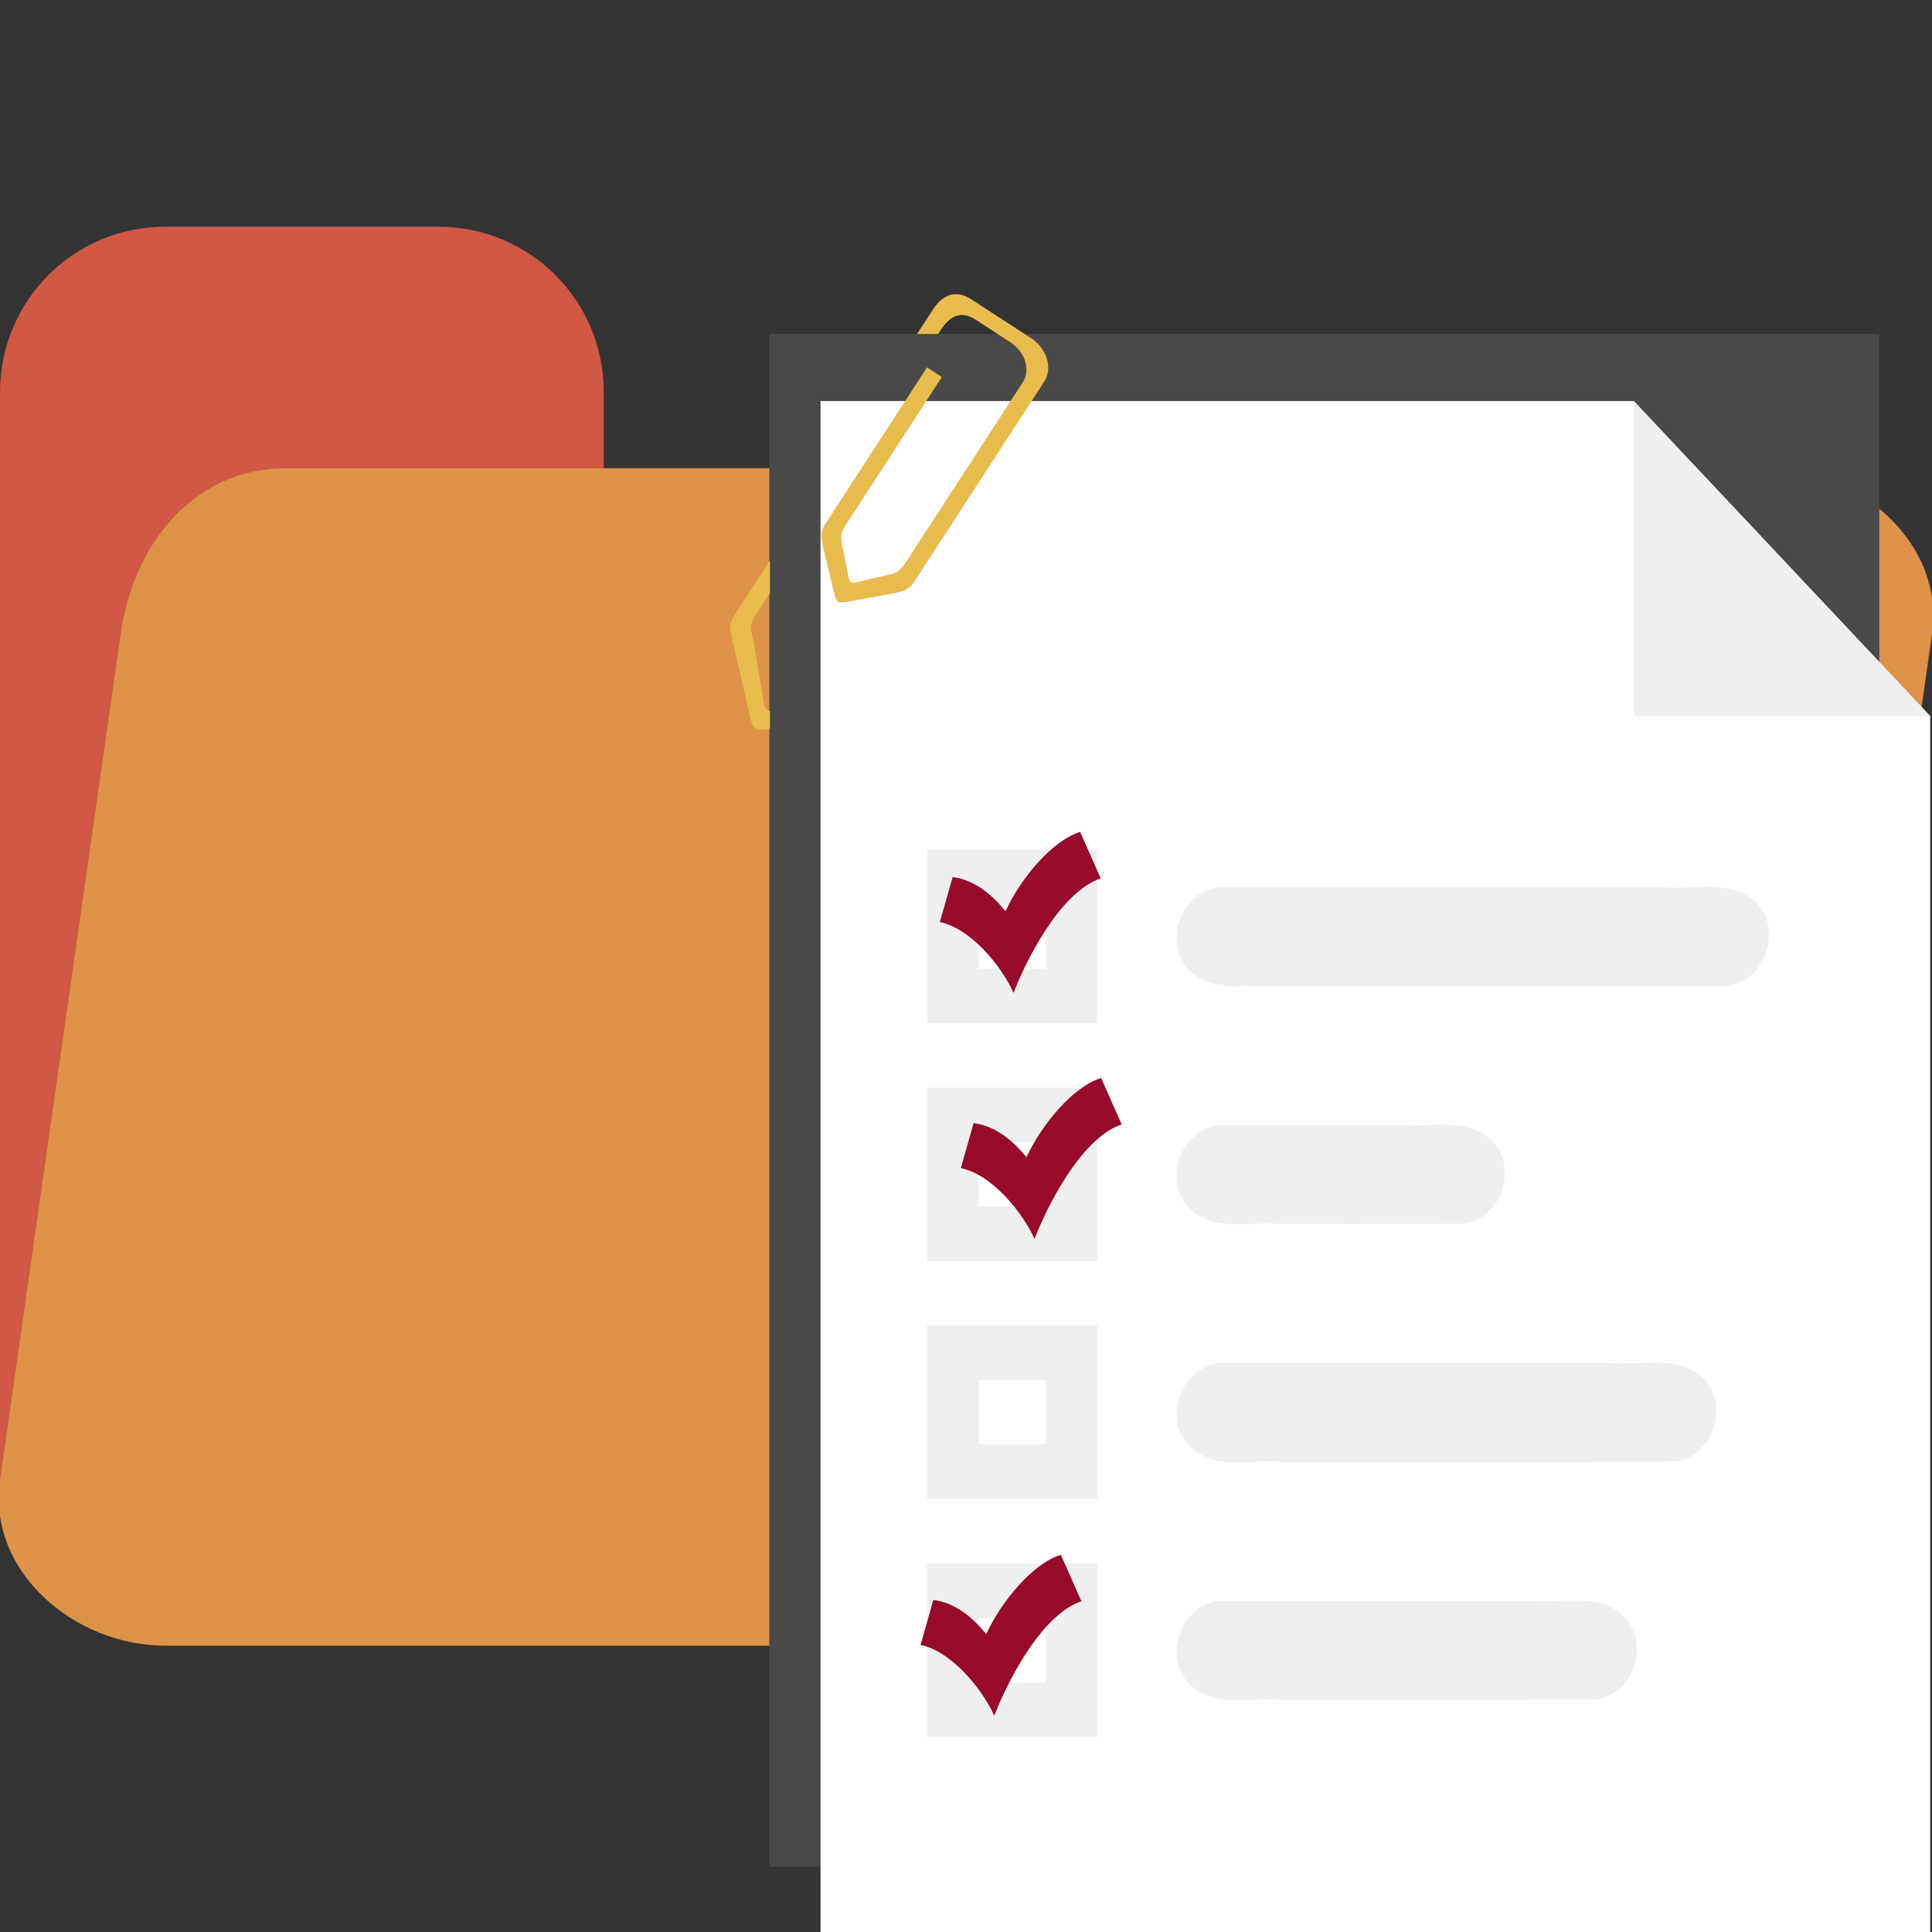 <?xml version="1.0" encoding="UTF-8"?>
<!-- Created with Inkscape (http://www.inkscape.org/) -->
<svg width="128" height="128" enable-background="new" version="1.1" viewBox="0 0 33.867 33.867" xmlns="http://www.w3.org/2000/svg" xmlns:cc="http://creativecommons.org/ns#" xmlns:dc="http://purl.org/dc/elements/1.1/" xmlns:rdf="http://www.w3.org/1999/02/22-rdf-syntax-ns#">
 <rect x="0" y="0" width="33.867" height="33.867" fill="#333333" stroke="none"/>
 <g transform="translate(0 -263.13)">
  <g transform="matrix(2 0 0 2 -25.4 231.11)">
   <path d="m14.15 17.997c-0.803 0-1.45 0.647-1.45 1.45v9.748h5.292v-9.748c0-0.803-0.647-1.45-1.45-1.45z" fill="#d05844" style="paint-order:stroke markers fill"/>
   <path d="m15.208 20.114c-0.803 0-1.336 0.655-1.45 1.45l-1.058 7.42c-0.113 0.795 0.647 1.45 1.45 1.45h12.976c0.803 0 1.336-0.655 1.45-1.45l1.058-7.42c0.113-0.795-0.647-1.45-1.45-1.45z" fill="#de9349" style="paint-order:stroke markers fill"/>
   <g transform="matrix(.901 0 0 .901 -40.241 -22.018)">
    <path d="m66.242 45.454v14.911h10.798l-5.6e-5 -14.911z" fill="#494949" style="paint-order:stroke markers fill"/>
    <g transform="matrix(1.02 0 0 1.084 .081 -5.595)">
     <path d="m65.352 47.696v13.758h10.583v-10.931l-2.827-2.827z" fill="#fff" style="paint-order:stroke markers fill"/>
     <path d="m75.935 50.524-2.827-2.827v2.827z" fill="#efefef" style="paint-order:stroke markers fill"/>
     <rect x="66.612" y="51.968" width="1.134" height="1.067" fill="#fff" stroke="#efefef" stroke-linecap="round" stroke-width=".489" style="paint-order:markers stroke fill"/>
     <path d="m69.217 52.058c-0.404-0.021-0.634 0.503-0.333 0.758 0.229 0.205 0.563 0.106 0.846 0.13 3.065-0.001 1.183 3e-3 4.248-0.002 0.403-0.018 0.575-0.559 0.252-0.784-0.24-0.168-0.556-0.078-0.834-0.101h-4.178z" fill="#efefef" style="paint-order:stroke markers fill"/>
     <rect x="66.612" y="54.103" width="1.134" height="1.067" fill="#fff" stroke="#efefef" stroke-linecap="round" stroke-width=".489" style="paint-order:markers stroke fill"/>
     <path d="m69.217 54.193c-0.404-0.021-0.634 0.503-0.333 0.758 0.229 0.205 0.563 0.106 0.846 0.13 3.065-0.001-1.337 3e-3 1.728-0.002 0.403-0.018 0.575-0.559 0.252-0.784-0.24-0.168-0.556-0.078-0.834-0.101h-1.659z" fill="#efefef" style="paint-order:stroke markers fill"/>
     <rect x="66.612" y="56.238" width="1.134" height="1.067" fill="#fff" stroke="#efefef" stroke-linecap="round" stroke-width=".489" style="paint-order:markers stroke fill"/>
     <path d="m69.217 56.328c-0.404-0.021-0.634 0.503-0.333 0.758 0.229 0.205 0.563 0.106 0.846 0.13 3.065-0.001 0.679 3e-3 3.744-0.002 0.403-0.018 0.575-0.559 0.252-0.784-0.24-0.168-0.556-0.078-0.834-0.101h-3.675z" fill="#efefef" style="paint-order:stroke markers fill"/>
     <rect x="66.612" y="58.373" width="1.134" height="1.067" fill="#fff" stroke="#efefef" stroke-linecap="round" stroke-width=".489" style="paint-order:markers stroke fill"/>
     <path d="m69.217 58.463c-0.404-0.021-0.634 0.503-0.333 0.758 0.229 0.205 0.563 0.106 0.846 0.13 3.065-0.001-0.077 3e-3 2.988-0.002 0.403-0.018 0.575-0.559 0.252-0.784-0.24-0.168-0.556-0.078-0.834-0.101h-2.918z" fill="#efefef" style="paint-order:stroke markers fill"/>
     <g fill="#970a2c">
      <path d="m67.828 51.563c-0.264 0.076-0.563 0.411-0.712 0.711-0.13-0.149-0.293-0.28-0.504-0.306l-0.122 0.404c0.296 0.056 0.592 0.4 0.703 0.636 0.105-0.262 0.436-0.904 0.831-1.028z"/>
      <path d="m68.028 53.771c-0.264 0.076-0.563 0.411-0.712 0.711-0.13-0.149-0.293-0.28-0.504-0.306l-0.122 0.404c0.296 0.056 0.592 0.4 0.703 0.636 0.105-0.262 0.436-0.904 0.831-1.028z"/>
      <path d="m67.644 58.05c-0.264 0.076-0.563 0.411-0.712 0.711-0.13-0.149-0.293-0.28-0.504-0.306l-0.122 0.404c0.296 0.056 0.592 0.4 0.703 0.636 0.105-0.262 0.436-0.904 0.831-1.028z"/>
     </g>
    </g>
    <path transform="matrix(.129 0 0 .129 64.571 45.068)" d="m26.895 0.006c-0.648 0.056-1.188 0.51-1.607 1.156l-1.193 1.838h1.594l0.221-0.34c0.612-0.943 1.455-1.477 2.584-0.744l1.828 1.19 0.607 0.393 0.199 0.129c1.129 0.733 1.544 2.082 0.932 3.025l-8.672 13.352c-0.477 0.734-0.656 1.047-1.703 1.221l-1.922 0.439c-0.695 0.255-0.823-0.06-0.887-0.576l-0.383-1.934c-0.27-1.028-0.055-1.32 0.422-2.055l7.047-10.852-1.119-0.727-7.604 11.707c-0.421 0.648-0.401 0.911-0.252 1.781l0.848 3.504c0.065 0.404 0.178 0.601 0.348 0.684 0.172 0.077 0.397 0.047 0.697-0.006l3.545-0.65c0.857-0.218 1.103-0.307 1.523-0.955l9.727-14.977c0.672-1.035 0.217-2.516-1.022-3.32l-0.162-0.102-1.566-1.018-2.746-1.783c-0.464-0.301-0.893-0.413-1.281-0.381zm-13.895 20.078-2.666 4.106c-0.477 0.735-0.364 0.864-0.143 1.992l1.359 5.863c0.092 0.424 0.223 0.638 0.412 0.732v2e-3c0.192 0.09 0.438 0.072 0.766 0.033l0.271-0.053v-1.322c-0.303-0.065-0.412-0.34-0.482-0.721l-0.762-4.588c-0.244-0.917-0.316-1.203 0.213-2.004l1.031-1.588z" fill="#e8bb4d" style="paint-order:markers stroke fill"/>
   </g>
  </g>
 </g>
</svg>
